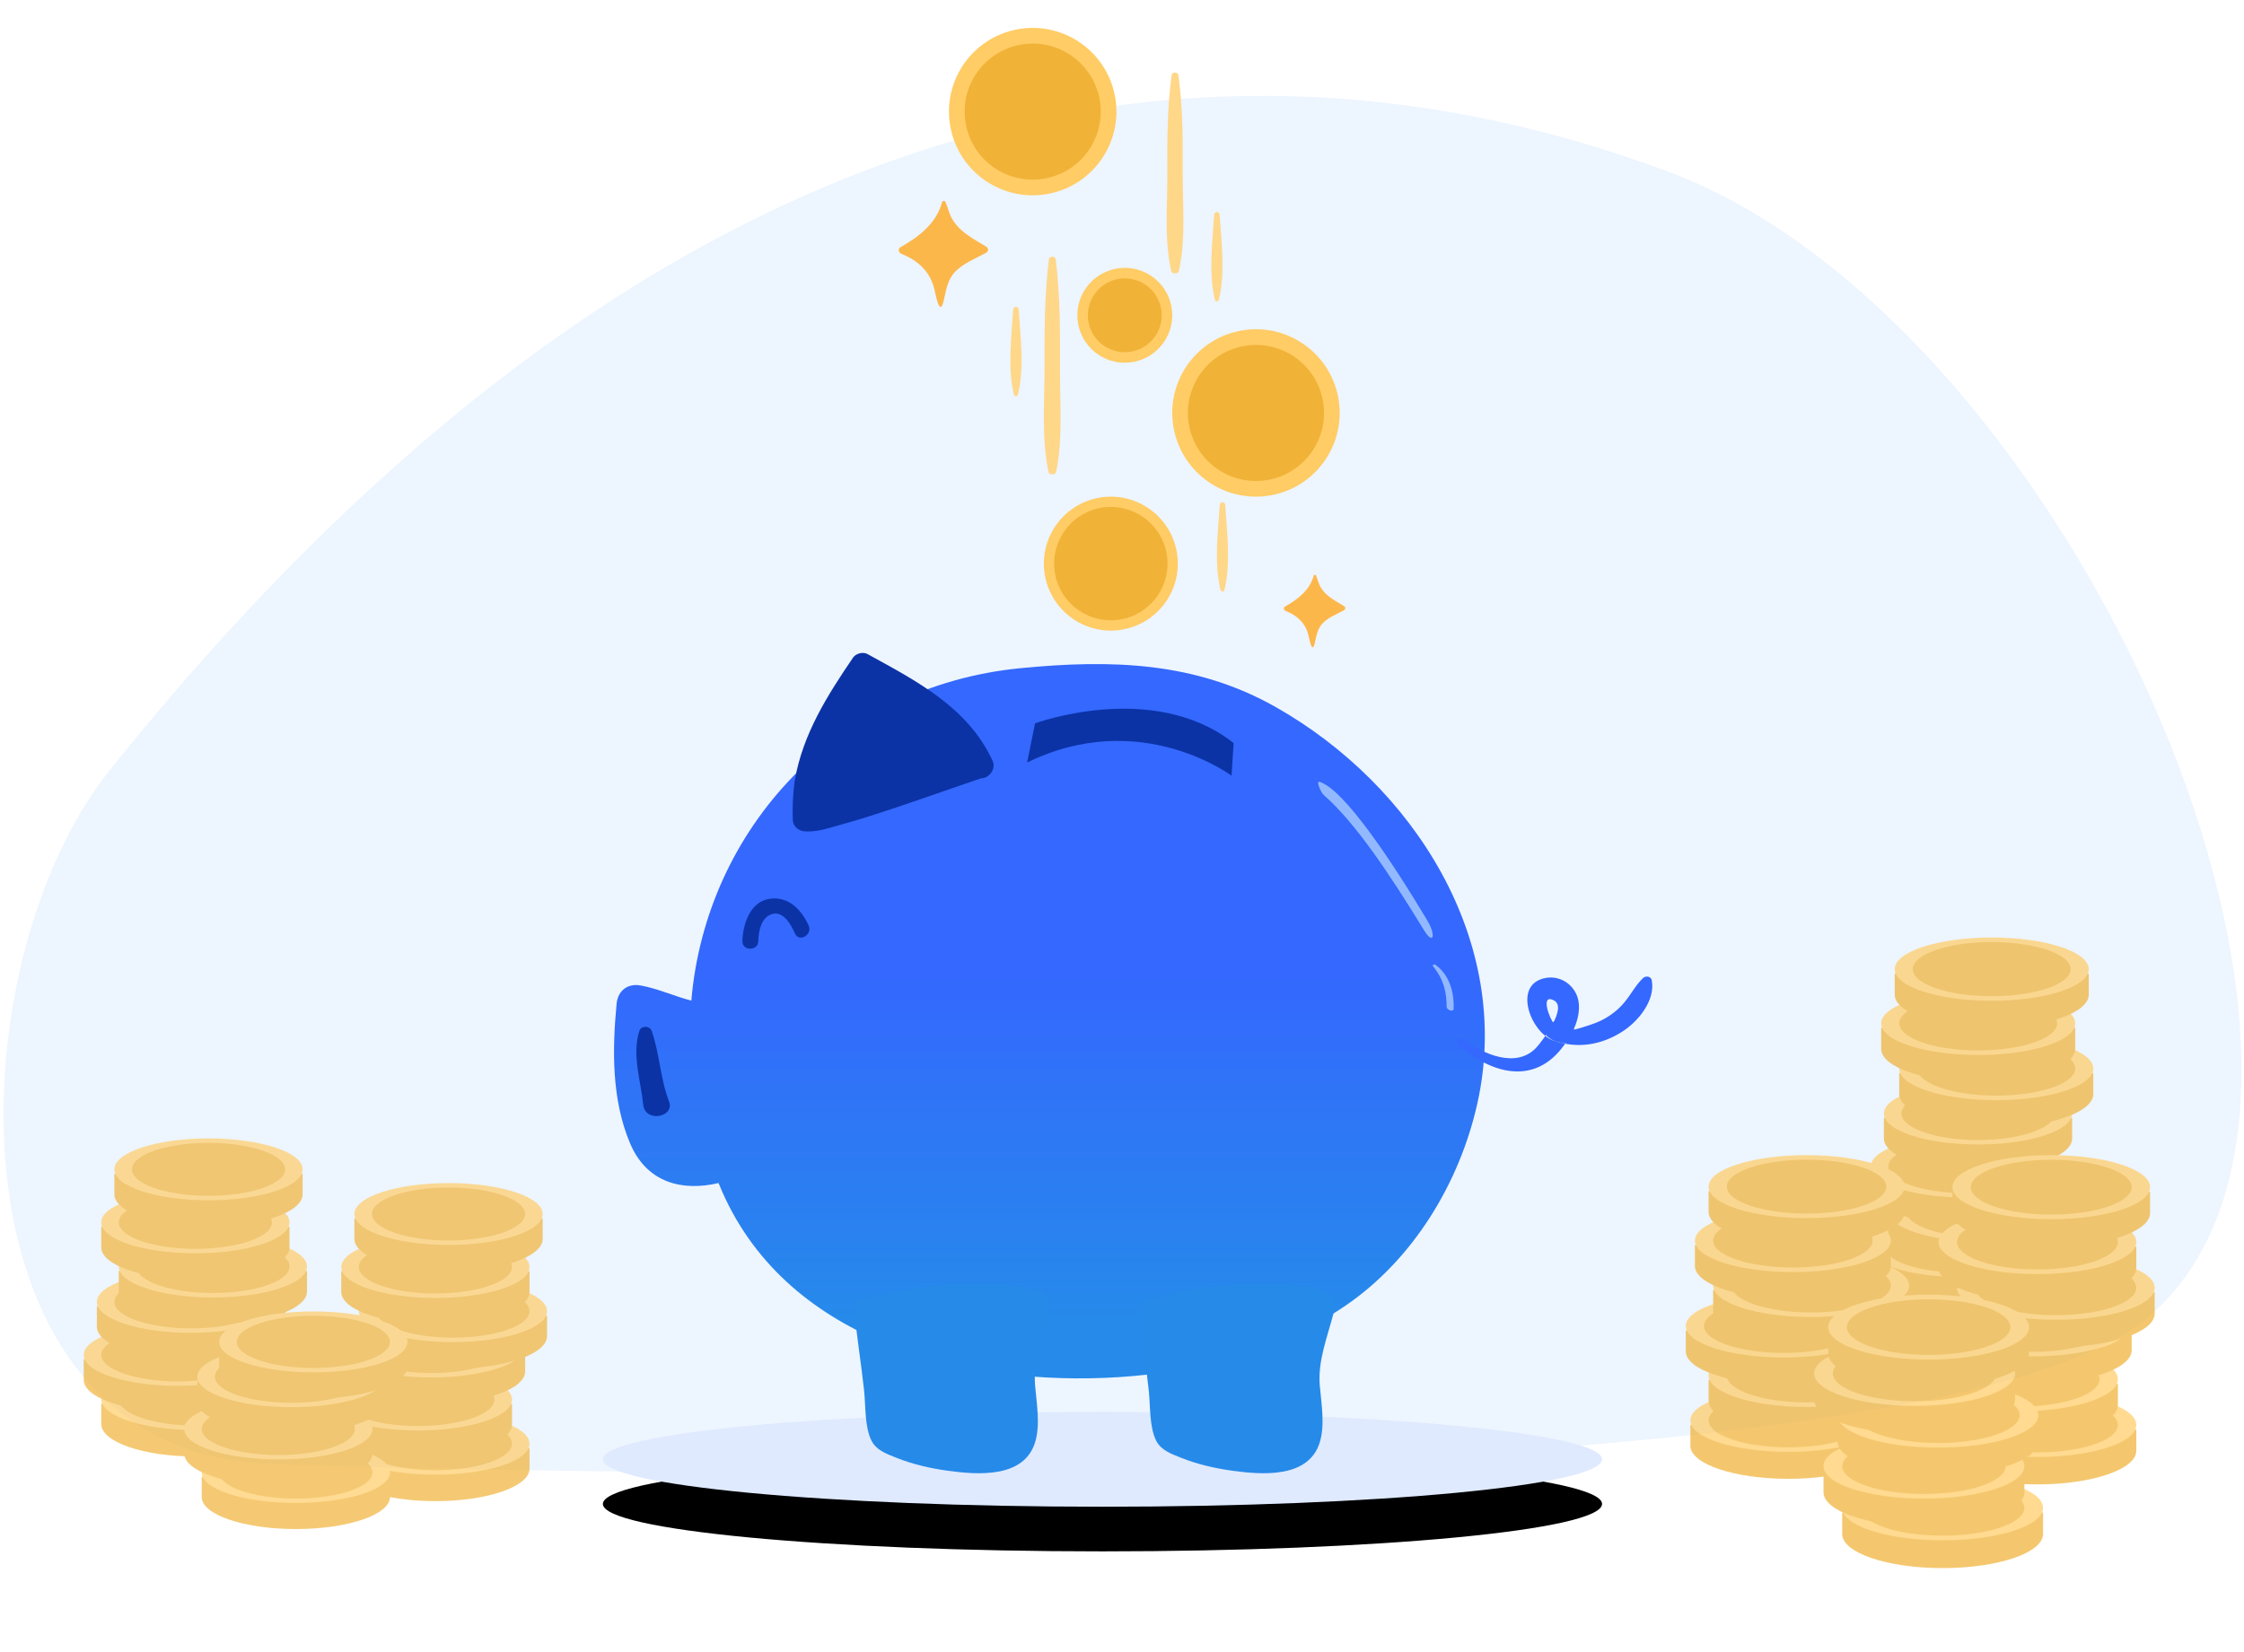 <?xml version="1.0" encoding="UTF-8"?>
<svg width="402px" height="296px" viewBox="0 0 402 296" version="1.1" xmlns="http://www.w3.org/2000/svg" xmlns:xlink="http://www.w3.org/1999/xlink">
    <!-- Generator: Sketch 51.2 (57519) - http://www.bohemiancoding.com/sketch -->
    <title>Group 23</title>
    <desc>Created with Sketch.</desc>
    <defs>
        <path d="M179,260.5 C179,265.194 138.93,269 89.5,269 C40.07,269 0,265.194 0,260.5 C0,255.806 40.07,252 89.5,252 C138.93,252 179,255.806 179,260.5" id="path-1"></path>
        <filter x="-17.3%" y="-135.3%" width="134.6%" height="464.7%" filterUnits="objectBoundingBox" id="filter-2">
            <feOffset dx="0" dy="8" in="SourceAlpha" result="shadowOffsetOuter1"></feOffset>
            <feGaussianBlur stdDeviation="9" in="shadowOffsetOuter1" result="shadowBlurOuter1"></feGaussianBlur>
            <feColorMatrix values="0 0 0 0 0.043   0 0 0 0 0.221   0 0 0 0 0.735  0 0 0 0.225 0" type="matrix" in="shadowBlurOuter1"></feColorMatrix>
        </filter>
        <linearGradient x1="52.004%" y1="43.176%" x2="52.004%" y2="90.757%" id="linearGradient-3">
            <stop stop-color="#3468FE" offset="0%"></stop>
            <stop stop-color="#268AEA" offset="100%"></stop>
        </linearGradient>
    </defs>
    <g id="Page-1" stroke="none" stroke-width="1" fill="none" fill-rule="evenodd">
        <g id="product" transform="translate(-264, -4353)">
            <g id="4" transform="translate(222, 4313)">
                <g id="Group-23" transform="translate(0, 5)">
                    <path d="M388.272,335.925 C341.363,352.218 134.833,269.396 65.033,239.898 C10.816,216.986 43.638,136.248 82.746,113.424 C220.022,33.308 317.389,56.535 381.73,113.424 C439.774,164.746 447.003,315.527 388.272,335.925 Z" id="Rectangle-3" fill="#EDF5FF" transform="translate(232.721, 199.855) rotate(-21) translate(-232.721, -199.855) "></path>
                    <g id="Group-8" opacity="0.721" transform="translate(344, 203)">
                        <g id="Group" transform="translate(30, 26)">
                            <g id="Group-3-Copy" transform="translate(3.137, 41.167)">
                                <path d="M0,6.333 L0,10.008 C0,13.225 7.55,15.833 16.863,15.833 C26.176,15.833 33.725,13.225 33.725,10.008 L33.725,6.333 L0,6.333 Z" id="Fill-257" fill="#F0B237"></path>
                                <path d="M33.725,5.542 C33.725,8.602 26.176,11.083 16.863,11.083 C7.55,11.083 0,8.602 0,5.542 C0,2.481 7.55,0 16.863,0 C26.176,0 33.725,2.481 33.725,5.542 Z" id="Fill-258" fill="#FFCC65"></path>
                                <path d="M30.588,5.542 C30.588,8.165 24.443,10.292 16.862,10.292 C9.282,10.292 3.137,8.165 3.137,5.542 C3.137,2.918 9.282,0.792 16.862,0.792 C24.443,0.792 30.588,2.918 30.588,5.542 Z" id="Fill-259" fill="#F0B237"></path>
                            </g>
                            <g id="Group-3-Copy" transform="translate(0, 33.25)">
                                <path d="M0,6.333 L0,10.008 C0,13.225 7.55,15.833 16.863,15.833 C26.176,15.833 33.725,13.225 33.725,10.008 L33.725,6.333 L0,6.333 Z" id="Fill-257" fill="#F0B237"></path>
                                <path d="M33.725,5.542 C33.725,8.602 26.176,11.083 16.863,11.083 C7.55,11.083 0,8.602 0,5.542 C0,2.481 7.55,0 16.863,0 C26.176,0 33.725,2.481 33.725,5.542 Z" id="Fill-258" fill="#FFCC65"></path>
                                <path d="M30.588,5.542 C30.588,8.165 24.443,10.292 16.862,10.292 C9.282,10.292 3.137,8.165 3.137,5.542 C3.137,2.918 9.282,0.792 16.862,0.792 C24.443,0.792 30.588,2.918 30.588,5.542 Z" id="Fill-259" fill="#F0B237"></path>
                            </g>
                            <g id="Group-3-Copy" transform="translate(2.353, 23.75)">
                                <path d="M0,6.333 L0,10.008 C0,13.225 7.55,15.833 16.863,15.833 C26.176,15.833 33.725,13.225 33.725,10.008 L33.725,6.333 L0,6.333 Z" id="Fill-257" fill="#F0B237"></path>
                                <path d="M33.725,5.542 C33.725,8.602 26.176,11.083 16.863,11.083 C7.55,11.083 0,8.602 0,5.542 C0,2.481 7.55,0 16.863,0 C26.176,0 33.725,2.481 33.725,5.542 Z" id="Fill-258" fill="#FFCC65"></path>
                                <path d="M30.588,5.542 C30.588,8.165 24.443,10.292 16.862,10.292 C9.282,10.292 3.137,8.165 3.137,5.542 C3.137,2.918 9.282,0.792 16.862,0.792 C24.443,0.792 30.588,2.918 30.588,5.542 Z" id="Fill-259" fill="#F0B237"></path>
                            </g>
                            <g id="Group-3-Copy" transform="translate(6.275, 17.417)">
                                <path d="M0,6.333 L0,10.008 C0,13.225 7.55,15.833 16.863,15.833 C26.176,15.833 33.725,13.225 33.725,10.008 L33.725,6.333 L0,6.333 Z" id="Fill-257" fill="#F0B237"></path>
                                <path d="M33.725,5.542 C33.725,8.602 26.176,11.083 16.863,11.083 C7.55,11.083 0,8.602 0,5.542 C0,2.481 7.55,0 16.863,0 C26.176,0 33.725,2.481 33.725,5.542 Z" id="Fill-258" fill="#FFCC65"></path>
                                <path d="M30.588,5.542 C30.588,8.165 24.443,10.292 16.862,10.292 C9.282,10.292 3.137,8.165 3.137,5.542 C3.137,2.918 9.282,0.792 16.862,0.792 C24.443,0.792 30.588,2.918 30.588,5.542 Z" id="Fill-259" fill="#F0B237"></path>
                            </g>
                            <g id="Group-3-Copy" transform="translate(3.137, 9.5)">
                                <path d="M0,6.333 L0,10.008 C0,13.225 7.55,15.833 16.863,15.833 C26.176,15.833 33.725,13.225 33.725,10.008 L33.725,6.333 L0,6.333 Z" id="Fill-257" fill="#F0B237"></path>
                                <path d="M33.725,5.542 C33.725,8.602 26.176,11.083 16.863,11.083 C7.55,11.083 0,8.602 0,5.542 C0,2.481 7.55,0 16.863,0 C26.176,0 33.725,2.481 33.725,5.542 Z" id="Fill-258" fill="#FFCC65"></path>
                                <path d="M30.588,5.542 C30.588,8.165 24.443,10.292 16.862,10.292 C9.282,10.292 3.137,8.165 3.137,5.542 C3.137,2.918 9.282,0.792 16.862,0.792 C24.443,0.792 30.588,2.918 30.588,5.542 Z" id="Fill-259" fill="#F0B237"></path>
                            </g>
                            <g id="Group-3-Copy" transform="translate(5.49, 0)">
                                <path d="M0,6.333 L0,10.008 C0,13.225 7.55,15.833 16.863,15.833 C26.176,15.833 33.725,13.225 33.725,10.008 L33.725,6.333 L0,6.333 Z" id="Fill-257" fill="#F0B237"></path>
                                <path d="M33.725,5.542 C33.725,8.602 26.176,11.083 16.863,11.083 C7.55,11.083 0,8.602 0,5.542 C0,2.481 7.55,0 16.863,0 C26.176,0 33.725,2.481 33.725,5.542 Z" id="Fill-258" fill="#FFCC65"></path>
                                <path d="M30.588,5.542 C30.588,8.165 24.443,10.292 16.862,10.292 C9.282,10.292 3.137,8.165 3.137,5.542 C3.137,2.918 9.282,0.792 16.862,0.792 C24.443,0.792 30.588,2.918 30.588,5.542 Z" id="Fill-259" fill="#F0B237"></path>
                            </g>
                        </g>
                        <g id="Group" transform="translate(35, 0)">
                            <g id="Group-3-Copy" transform="translate(3.234, 17.81)">
                                <path d="M0,6.476 L0,10.234 C0,13.524 7.783,16.19 17.383,16.19 C26.984,16.19 34.766,13.524 34.766,10.234 L34.766,6.476 L0,6.476 Z" id="Fill-257" fill="#F0B237"></path>
                                <path d="M34.766,5.667 C34.766,8.796 26.984,11.333 17.383,11.333 C7.783,11.333 0,8.796 0,5.667 C0,2.537 7.783,0 17.383,0 C26.984,0 34.766,2.537 34.766,5.667 Z" id="Fill-258" fill="#FFCC65"></path>
                                <path d="M31.532,5.667 C31.532,8.349 25.197,10.524 17.383,10.524 C9.569,10.524 3.234,8.349 3.234,5.667 C3.234,2.984 9.569,0.81 17.383,0.81 C25.197,0.81 31.532,2.984 31.532,5.667 Z" id="Fill-259" fill="#F0B237"></path>
                            </g>
                            <g id="Group-3-Copy" transform="translate(0, 9.714)">
                                <path d="M0,6.476 L0,10.234 C0,13.524 7.783,16.19 17.383,16.19 C26.984,16.19 34.766,13.524 34.766,10.234 L34.766,6.476 L0,6.476 Z" id="Fill-257" fill="#F0B237"></path>
                                <path d="M34.766,5.667 C34.766,8.796 26.984,11.333 17.383,11.333 C7.783,11.333 0,8.796 0,5.667 C0,2.537 7.783,0 17.383,0 C26.984,0 34.766,2.537 34.766,5.667 Z" id="Fill-258" fill="#FFCC65"></path>
                                <path d="M31.532,5.667 C31.532,8.349 25.197,10.524 17.383,10.524 C9.569,10.524 3.234,8.349 3.234,5.667 C3.234,2.984 9.569,0.81 17.383,0.81 C25.197,0.81 31.532,2.984 31.532,5.667 Z" id="Fill-259" fill="#F0B237"></path>
                            </g>
                            <g id="Group-3-Copy" transform="translate(2.426, 0)">
                                <path d="M0,6.476 L0,10.234 C0,13.524 7.783,16.19 17.383,16.19 C26.984,16.19 34.766,13.524 34.766,10.234 L34.766,6.476 L0,6.476 Z" id="Fill-257" fill="#F0B237"></path>
                                <path d="M34.766,5.667 C34.766,8.796 26.984,11.333 17.383,11.333 C7.783,11.333 0,8.796 0,5.667 C0,2.537 7.783,0 17.383,0 C26.984,0 34.766,2.537 34.766,5.667 Z" id="Fill-258" fill="#FFCC65"></path>
                                <path d="M31.532,5.667 C31.532,8.349 25.197,10.524 17.383,10.524 C9.569,10.524 3.234,8.349 3.234,5.667 C3.234,2.984 9.569,0.81 17.383,0.81 C25.197,0.81 31.532,2.984 31.532,5.667 Z" id="Fill-259" fill="#F0B237"></path>
                            </g>
                        </g>
                        <g id="Group-2" transform="translate(0, 39)">
                            <g id="Group-3-Copy" transform="translate(0.816, 41.889)">
                                <path d="M0,6.444 L0,10.183 C0,13.457 7.858,16.111 17.551,16.111 C27.244,16.111 35.102,13.457 35.102,10.183 L35.102,6.444 L0,6.444 Z" id="Fill-257" fill="#F0B237"></path>
                                <path d="M35.102,5.639 C35.102,8.753 27.244,11.278 17.551,11.278 C7.858,11.278 0,8.753 0,5.639 C0,2.525 7.858,0 17.551,0 C27.244,0 35.102,2.525 35.102,5.639 Z" id="Fill-258" fill="#FFCC65"></path>
                                <path d="M31.837,5.639 C31.837,8.308 25.441,10.472 17.551,10.472 C9.661,10.472 3.265,8.308 3.265,5.639 C3.265,2.97 9.661,0.806 17.551,0.806 C25.441,0.806 31.837,2.97 31.837,5.639 Z" id="Fill-259" fill="#F0B237"></path>
                            </g>
                            <g id="Group-3-Copy" transform="translate(4.082, 33.833)">
                                <path d="M0,6.444 L0,10.183 C0,13.457 7.858,16.111 17.551,16.111 C27.244,16.111 35.102,13.457 35.102,10.183 L35.102,6.444 L0,6.444 Z" id="Fill-257" fill="#F0B237"></path>
                                <path d="M35.102,5.639 C35.102,8.753 27.244,11.278 17.551,11.278 C7.858,11.278 0,8.753 0,5.639 C0,2.525 7.858,0 17.551,0 C27.244,0 35.102,2.525 35.102,5.639 Z" id="Fill-258" fill="#FFCC65"></path>
                                <path d="M31.837,5.639 C31.837,8.308 25.441,10.472 17.551,10.472 C9.661,10.472 3.265,8.308 3.265,5.639 C3.265,2.97 9.661,0.806 17.551,0.806 C25.441,0.806 31.837,2.97 31.837,5.639 Z" id="Fill-259" fill="#F0B237"></path>
                            </g>
                            <g id="Group-3-Copy" transform="translate(0, 24.972)">
                                <path d="M0,6.444 L0,10.183 C0,13.457 7.858,16.111 17.551,16.111 C27.244,16.111 35.102,13.457 35.102,10.183 L35.102,6.444 L0,6.444 Z" id="Fill-257" fill="#F0B237"></path>
                                <path d="M35.102,5.639 C35.102,8.753 27.244,11.278 17.551,11.278 C7.858,11.278 0,8.753 0,5.639 C0,2.525 7.858,0 17.551,0 C27.244,0 35.102,2.525 35.102,5.639 Z" id="Fill-258" fill="#FFCC65"></path>
                                <path d="M31.837,5.639 C31.837,8.308 25.441,10.472 17.551,10.472 C9.661,10.472 3.265,8.308 3.265,5.639 C3.265,2.97 9.661,0.806 17.551,0.806 C25.441,0.806 31.837,2.97 31.837,5.639 Z" id="Fill-259" fill="#F0B237"></path>
                            </g>
                            <g id="Group-3-Copy" transform="translate(4.898, 17.722)">
                                <path d="M0,6.444 L0,10.183 C0,13.457 7.858,16.111 17.551,16.111 C27.244,16.111 35.102,13.457 35.102,10.183 L35.102,6.444 L0,6.444 Z" id="Fill-257" fill="#F0B237"></path>
                                <path d="M35.102,5.639 C35.102,8.753 27.244,11.278 17.551,11.278 C7.858,11.278 0,8.753 0,5.639 C0,2.525 7.858,0 17.551,0 C27.244,0 35.102,2.525 35.102,5.639 Z" id="Fill-258" fill="#FFCC65"></path>
                                <path d="M31.837,5.639 C31.837,8.308 25.441,10.472 17.551,10.472 C9.661,10.472 3.265,8.308 3.265,5.639 C3.265,2.97 9.661,0.806 17.551,0.806 C25.441,0.806 31.837,2.97 31.837,5.639 Z" id="Fill-259" fill="#F0B237"></path>
                            </g>
                            <g id="Group-3-Copy" transform="translate(1.633, 9.667)">
                                <path d="M0,6.444 L0,10.183 C0,13.457 7.858,16.111 17.551,16.111 C27.244,16.111 35.102,13.457 35.102,10.183 L35.102,6.444 L0,6.444 Z" id="Fill-257" fill="#F0B237"></path>
                                <path d="M35.102,5.639 C35.102,8.753 27.244,11.278 17.551,11.278 C7.858,11.278 0,8.753 0,5.639 C0,2.525 7.858,0 17.551,0 C27.244,0 35.102,2.525 35.102,5.639 Z" id="Fill-258" fill="#FFCC65"></path>
                                <path d="M31.837,5.639 C31.837,8.308 25.441,10.472 17.551,10.472 C9.661,10.472 3.265,8.308 3.265,5.639 C3.265,2.97 9.661,0.806 17.551,0.806 C25.441,0.806 31.837,2.97 31.837,5.639 Z" id="Fill-259" fill="#F0B237"></path>
                            </g>
                            <g id="Group-3-Copy" transform="translate(4.082, 0)">
                                <path d="M0,6.444 L0,10.183 C0,13.457 7.858,16.111 17.551,16.111 C27.244,16.111 35.102,13.457 35.102,10.183 L35.102,6.444 L0,6.444 Z" id="Fill-257" fill="#F0B237"></path>
                                <path d="M35.102,5.639 C35.102,8.753 27.244,11.278 17.551,11.278 C7.858,11.278 0,8.753 0,5.639 C0,2.525 7.858,0 17.551,0 C27.244,0 35.102,2.525 35.102,5.639 Z" id="Fill-258" fill="#FFCC65"></path>
                                <path d="M31.837,5.639 C31.837,8.308 25.441,10.472 17.551,10.472 C9.661,10.472 3.265,8.308 3.265,5.639 C3.265,2.97 9.661,0.806 17.551,0.806 C25.441,0.806 31.837,2.97 31.837,5.639 Z" id="Fill-259" fill="#F0B237"></path>
                            </g>
                        </g>
                        <g id="Group" transform="translate(42, 39)">
                            <g id="Group-3-Copy" transform="translate(3.294, 42.611)">
                                <path d="M0,6.556 L0,10.359 C0,13.689 7.927,16.389 17.706,16.389 C27.485,16.389 35.412,13.689 35.412,10.359 L35.412,6.556 L0,6.556 Z" id="Fill-257" fill="#F0B237"></path>
                                <path d="M35.412,5.736 C35.412,8.904 27.485,11.472 17.706,11.472 C7.927,11.472 0,8.904 0,5.736 C0,2.568 7.927,0 17.706,0 C27.485,0 35.412,2.568 35.412,5.736 Z" id="Fill-258" fill="#FFCC65"></path>
                                <path d="M32.118,5.736 C32.118,8.451 25.665,10.653 17.706,10.653 C9.746,10.653 3.294,8.451 3.294,5.736 C3.294,3.021 9.746,0.819 17.706,0.819 C25.665,0.819 32.118,3.021 32.118,5.736 Z" id="Fill-259" fill="#F0B237"></path>
                            </g>
                            <g id="Group-3-Copy" transform="translate(0, 34.417)">
                                <path d="M0,6.556 L0,10.359 C0,13.689 7.927,16.389 17.706,16.389 C27.485,16.389 35.412,13.689 35.412,10.359 L35.412,6.556 L0,6.556 Z" id="Fill-257" fill="#F0B237"></path>
                                <path d="M35.412,5.736 C35.412,8.904 27.485,11.472 17.706,11.472 C7.927,11.472 0,8.904 0,5.736 C0,2.568 7.927,0 17.706,0 C27.485,0 35.412,2.568 35.412,5.736 Z" id="Fill-258" fill="#FFCC65"></path>
                                <path d="M32.118,5.736 C32.118,8.451 25.665,10.653 17.706,10.653 C9.746,10.653 3.294,8.451 3.294,5.736 C3.294,3.021 9.746,0.819 17.706,0.819 C25.665,0.819 32.118,3.021 32.118,5.736 Z" id="Fill-259" fill="#F0B237"></path>
                            </g>
                            <g id="Group-3-Copy" transform="translate(2.471, 24.583)">
                                <path d="M0,6.556 L0,10.359 C0,13.689 7.927,16.389 17.706,16.389 C27.485,16.389 35.412,13.689 35.412,10.359 L35.412,6.556 L0,6.556 Z" id="Fill-257" fill="#F0B237"></path>
                                <path d="M35.412,5.736 C35.412,8.904 27.485,11.472 17.706,11.472 C7.927,11.472 0,8.904 0,5.736 C0,2.568 7.927,0 17.706,0 C27.485,0 35.412,2.568 35.412,5.736 Z" id="Fill-258" fill="#FFCC65"></path>
                                <path d="M32.118,5.736 C32.118,8.451 25.665,10.653 17.706,10.653 C9.746,10.653 3.294,8.451 3.294,5.736 C3.294,3.021 9.746,0.819 17.706,0.819 C25.665,0.819 32.118,3.021 32.118,5.736 Z" id="Fill-259" fill="#F0B237"></path>
                            </g>
                            <g id="Group-3-Copy" transform="translate(6.588, 18.028)">
                                <path d="M0,6.556 L0,10.359 C0,13.689 7.927,16.389 17.706,16.389 C27.485,16.389 35.412,13.689 35.412,10.359 L35.412,6.556 L0,6.556 Z" id="Fill-257" fill="#F0B237"></path>
                                <path d="M35.412,5.736 C35.412,8.904 27.485,11.472 17.706,11.472 C7.927,11.472 0,8.904 0,5.736 C0,2.568 7.927,0 17.706,0 C27.485,0 35.412,2.568 35.412,5.736 Z" id="Fill-258" fill="#FFCC65"></path>
                                <path d="M32.118,5.736 C32.118,8.451 25.665,10.653 17.706,10.653 C9.746,10.653 3.294,8.451 3.294,5.736 C3.294,3.021 9.746,0.819 17.706,0.819 C25.665,0.819 32.118,3.021 32.118,5.736 Z" id="Fill-259" fill="#F0B237"></path>
                            </g>
                            <g id="Group-3-Copy" transform="translate(3.294, 9.833)">
                                <path d="M0,6.556 L0,10.359 C0,13.689 7.927,16.389 17.706,16.389 C27.485,16.389 35.412,13.689 35.412,10.359 L35.412,6.556 L0,6.556 Z" id="Fill-257" fill="#F0B237"></path>
                                <path d="M35.412,5.736 C35.412,8.904 27.485,11.472 17.706,11.472 C7.927,11.472 0,8.904 0,5.736 C0,2.568 7.927,0 17.706,0 C27.485,0 35.412,2.568 35.412,5.736 Z" id="Fill-258" fill="#FFCC65"></path>
                                <path d="M32.118,5.736 C32.118,8.451 25.665,10.653 17.706,10.653 C9.746,10.653 3.294,8.451 3.294,5.736 C3.294,3.021 9.746,0.819 17.706,0.819 C25.665,0.819 32.118,3.021 32.118,5.736 Z" id="Fill-259" fill="#F0B237"></path>
                            </g>
                            <g id="Group-3-Copy" transform="translate(5.765, 0)">
                                <path d="M0,6.556 L0,10.359 C0,13.689 7.927,16.389 17.706,16.389 C27.485,16.389 35.412,13.689 35.412,10.359 L35.412,6.556 L0,6.556 Z" id="Fill-257" fill="#F0B237"></path>
                                <path d="M35.412,5.736 C35.412,8.904 27.485,11.472 17.706,11.472 C7.927,11.472 0,8.904 0,5.736 C0,2.568 7.927,0 17.706,0 C27.485,0 35.412,2.568 35.412,5.736 Z" id="Fill-258" fill="#FFCC65"></path>
                                <path d="M32.118,5.736 C32.118,8.451 25.665,10.653 17.706,10.653 C9.746,10.653 3.294,8.451 3.294,5.736 C3.294,3.021 9.746,0.819 17.706,0.819 C25.665,0.819 32.118,3.021 32.118,5.736 Z" id="Fill-259" fill="#F0B237"></path>
                            </g>
                        </g>
                        <g id="Group-4" transform="translate(23, 64)">
                            <g id="Group-3-Copy" transform="translate(5.02, 32.39)">
                                <path d="M0,6.644 L0,10.499 C0,13.874 8.054,16.61 17.99,16.61 C27.926,16.61 35.98,13.874 35.98,10.499 L35.98,6.644 L0,6.644 Z" id="Fill-257" fill="#F0B237"></path>
                                <path d="M35.98,5.814 C35.98,9.024 27.926,11.627 17.99,11.627 C8.054,11.627 0,9.024 0,5.814 C0,2.603 8.054,0 17.99,0 C27.926,0 35.98,2.603 35.98,5.814 Z" id="Fill-258" fill="#FFCC65"></path>
                                <path d="M32.633,5.814 C32.633,8.565 26.077,10.797 17.989,10.797 C9.903,10.797 3.347,8.565 3.347,5.814 C3.347,3.062 9.903,0.831 17.989,0.831 C26.077,0.831 32.633,3.062 32.633,5.814 Z" id="Fill-259" fill="#F0B237"></path>
                            </g>
                            <g id="Group-3-Copy" transform="translate(1.673, 24.915)">
                                <path d="M0,6.644 L0,10.499 C0,13.874 8.054,16.61 17.99,16.61 C27.926,16.61 35.98,13.874 35.98,10.499 L35.98,6.644 L0,6.644 Z" id="Fill-257" fill="#F0B237"></path>
                                <path d="M35.98,5.814 C35.98,9.024 27.926,11.627 17.99,11.627 C8.054,11.627 0,9.024 0,5.814 C0,2.603 8.054,0 17.99,0 C27.926,0 35.98,2.603 35.98,5.814 Z" id="Fill-258" fill="#FFCC65"></path>
                                <path d="M32.633,5.814 C32.633,8.565 26.077,10.797 17.989,10.797 C9.903,10.797 3.347,8.565 3.347,5.814 C3.347,3.062 9.903,0.831 17.989,0.831 C26.077,0.831 32.633,3.062 32.633,5.814 Z" id="Fill-259" fill="#F0B237"></path>
                            </g>
                            <g id="Group-3-Copy" transform="translate(4.184, 15.78)">
                                <path d="M0,6.644 L0,10.499 C0,13.874 8.054,16.61 17.99,16.61 C27.926,16.61 35.98,13.874 35.98,10.499 L35.98,6.644 L0,6.644 Z" id="Fill-257" fill="#F0B237"></path>
                                <path d="M35.98,5.814 C35.98,9.024 27.926,11.627 17.99,11.627 C8.054,11.627 0,9.024 0,5.814 C0,2.603 8.054,0 17.99,0 C27.926,0 35.98,2.603 35.98,5.814 Z" id="Fill-258" fill="#FFCC65"></path>
                                <path d="M32.633,5.814 C32.633,8.565 26.077,10.797 17.989,10.797 C9.903,10.797 3.347,8.565 3.347,5.814 C3.347,3.062 9.903,0.831 17.989,0.831 C26.077,0.831 32.633,3.062 32.633,5.814 Z" id="Fill-259" fill="#F0B237"></path>
                            </g>
                            <g id="Group-3-Copy" transform="translate(0, 8.305)">
                                <path d="M0,6.644 L0,10.499 C0,13.874 8.054,16.61 17.99,16.61 C27.926,16.61 35.98,13.874 35.98,10.499 L35.98,6.644 L0,6.644 Z" id="Fill-257" fill="#F0B237"></path>
                                <path d="M35.98,5.814 C35.98,9.024 27.926,11.627 17.99,11.627 C8.054,11.627 0,9.024 0,5.814 C0,2.603 8.054,0 17.99,0 C27.926,0 35.98,2.603 35.98,5.814 Z" id="Fill-258" fill="#FFCC65"></path>
                                <path d="M32.633,5.814 C32.633,8.565 26.077,10.797 17.989,10.797 C9.903,10.797 3.347,8.565 3.347,5.814 C3.347,3.062 9.903,0.831 17.989,0.831 C26.077,0.831 32.633,3.062 32.633,5.814 Z" id="Fill-259" fill="#F0B237"></path>
                            </g>
                            <g id="Group-3-Copy" transform="translate(2.51, 0)">
                                <path d="M0,6.644 L0,10.499 C0,13.874 8.054,16.61 17.99,16.61 C27.926,16.61 35.98,13.874 35.98,10.499 L35.98,6.644 L0,6.644 Z" id="Fill-257" fill="#F0B237"></path>
                                <path d="M35.98,5.814 C35.98,9.024 27.926,11.627 17.99,11.627 C8.054,11.627 0,9.024 0,5.814 C0,2.603 8.054,0 17.99,0 C27.926,0 35.98,2.603 35.98,5.814 Z" id="Fill-258" fill="#FFCC65"></path>
                                <path d="M32.633,5.814 C32.633,8.565 26.077,10.797 17.989,10.797 C9.903,10.797 3.347,8.565 3.347,5.814 C3.347,3.062 9.903,0.831 17.989,0.831 C26.077,0.831 32.633,3.062 32.633,5.814 Z" id="Fill-259" fill="#F0B237"></path>
                            </g>
                        </g>
                    </g>
                    <g id="Group-13" opacity="0.698" transform="translate(57, 239)">
                        <g id="Group-Copy" transform="translate(43, 8)">
                            <g id="Group-3-Copy" transform="translate(3.137, 41.167)">
                                <path d="M0,6.333 L0,10.008 C0,13.225 7.55,15.833 16.863,15.833 C26.176,15.833 33.725,13.225 33.725,10.008 L33.725,6.333 L0,6.333 Z" id="Fill-257" fill="#F0B237"></path>
                                <path d="M33.725,5.542 C33.725,8.602 26.176,11.083 16.863,11.083 C7.55,11.083 0,8.602 0,5.542 C0,2.481 7.55,0 16.863,0 C26.176,0 33.725,2.481 33.725,5.542 Z" id="Fill-258" fill="#FFCC65"></path>
                                <path d="M30.588,5.542 C30.588,8.165 24.443,10.292 16.862,10.292 C9.282,10.292 3.137,8.165 3.137,5.542 C3.137,2.918 9.282,0.792 16.862,0.792 C24.443,0.792 30.588,2.918 30.588,5.542 Z" id="Fill-259" fill="#F0B237"></path>
                            </g>
                            <g id="Group-3-Copy" transform="translate(0, 33.25)">
                                <path d="M0,6.333 L0,10.008 C0,13.225 7.55,15.833 16.863,15.833 C26.176,15.833 33.725,13.225 33.725,10.008 L33.725,6.333 L0,6.333 Z" id="Fill-257" fill="#F0B237"></path>
                                <path d="M33.725,5.542 C33.725,8.602 26.176,11.083 16.863,11.083 C7.55,11.083 0,8.602 0,5.542 C0,2.481 7.55,0 16.863,0 C26.176,0 33.725,2.481 33.725,5.542 Z" id="Fill-258" fill="#FFCC65"></path>
                                <path d="M30.588,5.542 C30.588,8.165 24.443,10.292 16.862,10.292 C9.282,10.292 3.137,8.165 3.137,5.542 C3.137,2.918 9.282,0.792 16.862,0.792 C24.443,0.792 30.588,2.918 30.588,5.542 Z" id="Fill-259" fill="#F0B237"></path>
                            </g>
                            <g id="Group-3-Copy" transform="translate(2.353, 23.75)">
                                <path d="M0,6.333 L0,10.008 C0,13.225 7.55,15.833 16.863,15.833 C26.176,15.833 33.725,13.225 33.725,10.008 L33.725,6.333 L0,6.333 Z" id="Fill-257" fill="#F0B237"></path>
                                <path d="M33.725,5.542 C33.725,8.602 26.176,11.083 16.863,11.083 C7.55,11.083 0,8.602 0,5.542 C0,2.481 7.55,0 16.863,0 C26.176,0 33.725,2.481 33.725,5.542 Z" id="Fill-258" fill="#FFCC65"></path>
                                <path d="M30.588,5.542 C30.588,8.165 24.443,10.292 16.862,10.292 C9.282,10.292 3.137,8.165 3.137,5.542 C3.137,2.918 9.282,0.792 16.862,0.792 C24.443,0.792 30.588,2.918 30.588,5.542 Z" id="Fill-259" fill="#F0B237"></path>
                            </g>
                            <g id="Group-3-Copy" transform="translate(6.275, 17.417)">
                                <path d="M0,6.333 L0,10.008 C0,13.225 7.55,15.833 16.863,15.833 C26.176,15.833 33.725,13.225 33.725,10.008 L33.725,6.333 L0,6.333 Z" id="Fill-257" fill="#F0B237"></path>
                                <path d="M33.725,5.542 C33.725,8.602 26.176,11.083 16.863,11.083 C7.55,11.083 0,8.602 0,5.542 C0,2.481 7.55,0 16.863,0 C26.176,0 33.725,2.481 33.725,5.542 Z" id="Fill-258" fill="#FFCC65"></path>
                                <path d="M30.588,5.542 C30.588,8.165 24.443,10.292 16.862,10.292 C9.282,10.292 3.137,8.165 3.137,5.542 C3.137,2.918 9.282,0.792 16.862,0.792 C24.443,0.792 30.588,2.918 30.588,5.542 Z" id="Fill-259" fill="#F0B237"></path>
                            </g>
                            <g id="Group-3-Copy" transform="translate(3.137, 9.5)">
                                <path d="M0,6.333 L0,10.008 C0,13.225 7.55,15.833 16.863,15.833 C26.176,15.833 33.725,13.225 33.725,10.008 L33.725,6.333 L0,6.333 Z" id="Fill-257" fill="#F0B237"></path>
                                <path d="M33.725,5.542 C33.725,8.602 26.176,11.083 16.863,11.083 C7.55,11.083 0,8.602 0,5.542 C0,2.481 7.55,0 16.863,0 C26.176,0 33.725,2.481 33.725,5.542 Z" id="Fill-258" fill="#FFCC65"></path>
                                <path d="M30.588,5.542 C30.588,8.165 24.443,10.292 16.862,10.292 C9.282,10.292 3.137,8.165 3.137,5.542 C3.137,2.918 9.282,0.792 16.862,0.792 C24.443,0.792 30.588,2.918 30.588,5.542 Z" id="Fill-259" fill="#F0B237"></path>
                            </g>
                            <g id="Group-3-Copy" transform="translate(5.49, 0)">
                                <path d="M0,6.333 L0,10.008 C0,13.225 7.55,15.833 16.863,15.833 C26.176,15.833 33.725,13.225 33.725,10.008 L33.725,6.333 L0,6.333 Z" id="Fill-257" fill="#F0B237"></path>
                                <path d="M33.725,5.542 C33.725,8.602 26.176,11.083 16.863,11.083 C7.55,11.083 0,8.602 0,5.542 C0,2.481 7.55,0 16.863,0 C26.176,0 33.725,2.481 33.725,5.542 Z" id="Fill-258" fill="#FFCC65"></path>
                                <path d="M30.588,5.542 C30.588,8.165 24.443,10.292 16.862,10.292 C9.282,10.292 3.137,8.165 3.137,5.542 C3.137,2.918 9.282,0.792 16.862,0.792 C24.443,0.792 30.588,2.918 30.588,5.542 Z" id="Fill-259" fill="#F0B237"></path>
                            </g>
                        </g>
                        <g id="Group-6">
                            <g id="Group-3-Copy" transform="translate(3.137, 41.167)">
                                <path d="M0,6.333 L0,10.008 C0,13.225 7.55,15.833 16.863,15.833 C26.176,15.833 33.725,13.225 33.725,10.008 L33.725,6.333 L0,6.333 Z" id="Fill-257" fill="#F0B237"></path>
                                <path d="M33.725,5.542 C33.725,8.602 26.176,11.083 16.863,11.083 C7.55,11.083 0,8.602 0,5.542 C0,2.481 7.55,0 16.863,0 C26.176,0 33.725,2.481 33.725,5.542 Z" id="Fill-258" fill="#FFCC65"></path>
                                <path d="M30.588,5.542 C30.588,8.165 24.443,10.292 16.862,10.292 C9.282,10.292 3.137,8.165 3.137,5.542 C3.137,2.918 9.282,0.792 16.862,0.792 C24.443,0.792 30.588,2.918 30.588,5.542 Z" id="Fill-259" fill="#F0B237"></path>
                            </g>
                            <g id="Group-3-Copy" transform="translate(0, 33.25)">
                                <path d="M0,6.333 L0,10.008 C0,13.225 7.55,15.833 16.863,15.833 C26.176,15.833 33.725,13.225 33.725,10.008 L33.725,6.333 L0,6.333 Z" id="Fill-257" fill="#F0B237"></path>
                                <path d="M33.725,5.542 C33.725,8.602 26.176,11.083 16.863,11.083 C7.55,11.083 0,8.602 0,5.542 C0,2.481 7.55,0 16.863,0 C26.176,0 33.725,2.481 33.725,5.542 Z" id="Fill-258" fill="#FFCC65"></path>
                                <path d="M30.588,5.542 C30.588,8.165 24.443,10.292 16.862,10.292 C9.282,10.292 3.137,8.165 3.137,5.542 C3.137,2.918 9.282,0.792 16.862,0.792 C24.443,0.792 30.588,2.918 30.588,5.542 Z" id="Fill-259" fill="#F0B237"></path>
                            </g>
                            <g id="Group-3-Copy" transform="translate(2.353, 23.75)">
                                <path d="M0,6.333 L0,10.008 C0,13.225 7.55,15.833 16.863,15.833 C26.176,15.833 33.725,13.225 33.725,10.008 L33.725,6.333 L0,6.333 Z" id="Fill-257" fill="#F0B237"></path>
                                <path d="M33.725,5.542 C33.725,8.602 26.176,11.083 16.863,11.083 C7.55,11.083 0,8.602 0,5.542 C0,2.481 7.55,0 16.863,0 C26.176,0 33.725,2.481 33.725,5.542 Z" id="Fill-258" fill="#FFCC65"></path>
                                <path d="M30.588,5.542 C30.588,8.165 24.443,10.292 16.862,10.292 C9.282,10.292 3.137,8.165 3.137,5.542 C3.137,2.918 9.282,0.792 16.862,0.792 C24.443,0.792 30.588,2.918 30.588,5.542 Z" id="Fill-259" fill="#F0B237"></path>
                            </g>
                            <g id="Group-3-Copy" transform="translate(6.275, 17.417)">
                                <path d="M0,6.333 L0,10.008 C0,13.225 7.55,15.833 16.863,15.833 C26.176,15.833 33.725,13.225 33.725,10.008 L33.725,6.333 L0,6.333 Z" id="Fill-257" fill="#F0B237"></path>
                                <path d="M33.725,5.542 C33.725,8.602 26.176,11.083 16.863,11.083 C7.55,11.083 0,8.602 0,5.542 C0,2.481 7.55,0 16.863,0 C26.176,0 33.725,2.481 33.725,5.542 Z" id="Fill-258" fill="#FFCC65"></path>
                                <path d="M30.588,5.542 C30.588,8.165 24.443,10.292 16.862,10.292 C9.282,10.292 3.137,8.165 3.137,5.542 C3.137,2.918 9.282,0.792 16.862,0.792 C24.443,0.792 30.588,2.918 30.588,5.542 Z" id="Fill-259" fill="#F0B237"></path>
                            </g>
                            <g id="Group-3-Copy" transform="translate(3.137, 9.5)">
                                <path d="M0,6.333 L0,10.008 C0,13.225 7.55,15.833 16.863,15.833 C26.176,15.833 33.725,13.225 33.725,10.008 L33.725,6.333 L0,6.333 Z" id="Fill-257" fill="#F0B237"></path>
                                <path d="M33.725,5.542 C33.725,8.602 26.176,11.083 16.863,11.083 C7.55,11.083 0,8.602 0,5.542 C0,2.481 7.55,0 16.863,0 C26.176,0 33.725,2.481 33.725,5.542 Z" id="Fill-258" fill="#FFCC65"></path>
                                <path d="M30.588,5.542 C30.588,8.165 24.443,10.292 16.862,10.292 C9.282,10.292 3.137,8.165 3.137,5.542 C3.137,2.918 9.282,0.792 16.862,0.792 C24.443,0.792 30.588,2.918 30.588,5.542 Z" id="Fill-259" fill="#F0B237"></path>
                            </g>
                            <g id="Group-3-Copy" transform="translate(5.49, 0)">
                                <path d="M0,6.333 L0,10.008 C0,13.225 7.55,15.833 16.863,15.833 C26.176,15.833 33.725,13.225 33.725,10.008 L33.725,6.333 L0,6.333 Z" id="Fill-257" fill="#F0B237"></path>
                                <path d="M33.725,5.542 C33.725,8.602 26.176,11.083 16.863,11.083 C7.55,11.083 0,8.602 0,5.542 C0,2.481 7.55,0 16.863,0 C26.176,0 33.725,2.481 33.725,5.542 Z" id="Fill-258" fill="#FFCC65"></path>
                                <path d="M30.588,5.542 C30.588,8.165 24.443,10.292 16.862,10.292 C9.282,10.292 3.137,8.165 3.137,5.542 C3.137,2.918 9.282,0.792 16.862,0.792 C24.443,0.792 30.588,2.918 30.588,5.542 Z" id="Fill-259" fill="#F0B237"></path>
                            </g>
                        </g>
                        <g id="Group-5" transform="translate(18, 31)">
                            <g id="Group-3-Copy" transform="translate(3.137, 23.4)">
                                <path d="M0,6.24 L0,9.86 C0,13.03 7.55,15.6 16.863,15.6 C26.176,15.6 33.725,13.03 33.725,9.86 L33.725,6.24 L0,6.24 Z" id="Fill-257" fill="#F0B237"></path>
                                <path d="M33.725,5.46 C33.725,8.476 26.176,10.92 16.863,10.92 C7.55,10.92 0,8.476 0,5.46 C0,2.444 7.55,0 16.863,0 C26.176,0 33.725,2.444 33.725,5.46 Z" id="Fill-258" fill="#FFCC65"></path>
                                <path d="M30.588,5.46 C30.588,8.045 24.443,10.14 16.862,10.14 C9.282,10.14 3.137,8.045 3.137,5.46 C3.137,2.875 9.282,0.78 16.862,0.78 C24.443,0.78 30.588,2.875 30.588,5.46 Z" id="Fill-259" fill="#F0B237"></path>
                            </g>
                            <g id="Group-3-Copy" transform="translate(0, 15.6)">
                                <path d="M0,6.24 L0,9.86 C0,13.03 7.55,15.6 16.863,15.6 C26.176,15.6 33.725,13.03 33.725,9.86 L33.725,6.24 L0,6.24 Z" id="Fill-257" fill="#F0B237"></path>
                                <path d="M33.725,5.46 C33.725,8.476 26.176,10.92 16.863,10.92 C7.55,10.92 0,8.476 0,5.46 C0,2.444 7.55,0 16.863,0 C26.176,0 33.725,2.444 33.725,5.46 Z" id="Fill-258" fill="#FFCC65"></path>
                                <path d="M30.588,5.46 C30.588,8.045 24.443,10.14 16.862,10.14 C9.282,10.14 3.137,8.045 3.137,5.46 C3.137,2.875 9.282,0.78 16.862,0.78 C24.443,0.78 30.588,2.875 30.588,5.46 Z" id="Fill-259" fill="#F0B237"></path>
                            </g>
                            <g id="Group-3-Copy" transform="translate(2.353, 6.24)">
                                <path d="M0,6.24 L0,9.86 C0,13.03 7.55,15.6 16.863,15.6 C26.176,15.6 33.725,13.03 33.725,9.86 L33.725,6.24 L0,6.24 Z" id="Fill-257" fill="#F0B237"></path>
                                <path d="M33.725,5.46 C33.725,8.476 26.176,10.92 16.863,10.92 C7.55,10.92 0,8.476 0,5.46 C0,2.444 7.55,0 16.863,0 C26.176,0 33.725,2.444 33.725,5.46 Z" id="Fill-258" fill="#FFCC65"></path>
                                <path d="M30.588,5.46 C30.588,8.045 24.443,10.14 16.862,10.14 C9.282,10.14 3.137,8.045 3.137,5.46 C3.137,2.875 9.282,0.78 16.862,0.78 C24.443,0.78 30.588,2.875 30.588,5.46 Z" id="Fill-259" fill="#F0B237"></path>
                            </g>
                            <g id="Group-3-Copy" transform="translate(6.275, 0)">
                                <path d="M0,6.24 L0,9.86 C0,13.03 7.55,15.6 16.863,15.6 C26.176,15.6 33.725,13.03 33.725,9.86 L33.725,6.24 L0,6.24 Z" id="Fill-257" fill="#F0B237"></path>
                                <path d="M33.725,5.46 C33.725,8.476 26.176,10.92 16.863,10.92 C7.55,10.92 0,8.476 0,5.46 C0,2.444 7.55,0 16.863,0 C26.176,0 33.725,2.444 33.725,5.46 Z" id="Fill-258" fill="#FFCC65"></path>
                                <path d="M30.588,5.46 C30.588,8.045 24.443,10.14 16.862,10.14 C9.282,10.14 3.137,8.045 3.137,5.46 C3.137,2.875 9.282,0.78 16.862,0.78 C24.443,0.78 30.588,2.875 30.588,5.46 Z" id="Fill-259" fill="#F0B237"></path>
                            </g>
                        </g>
                    </g>
                    <g id="Group-37" transform="translate(150, 36)">
                        <g id="Fill-2">
                            <use fill="black" fill-opacity="1" filter="url(#filter-2)" xlink:href="#path-1"></use>
                            <use fill="#DFEAFF" fill-rule="evenodd" xlink:href="#path-1"></use>
                        </g>
                        <path d="M120.602,125.738 C106.228,117.581 91.176,117.139 74.789,118.74 C41.989,121.945 18.482,147.578 15.848,178.307 C12.79,177.525 9.846,176.14 6.729,175.588 C4.433,175.182 2.688,176.53 2.464,178.857 C1.665,187.17 1.576,196.026 4.858,203.839 C7.892,211.061 14.341,212.499 20.721,210.997 C20.949,211.552 21.182,212.105 21.426,212.655 C33.421,239.709 65.5,247.476 92.404,245.778 C106.613,244.881 121.125,241.088 133.011,232.986 C145.179,224.691 153.52,210.929 156.686,196.607 C163.11,167.548 145.16,139.674 120.602,125.738" id="Fill-3" fill="url(#linearGradient-3)"></path>
                        <path d="M27.839,167.666 C27.88,165.958 28.288,163.52 30.196,162.828 C32.318,162.06 33.779,164.83 34.421,166.292 C35.137,167.924 37.582,166.516 36.872,164.898 C35.609,162.02 33.21,159.494 29.742,160.087 C26.281,160.679 25.069,164.79 25,167.666 C24.958,169.447 27.797,169.443 27.839,167.666" id="Fill-4" fill="#0B33A6"></path>
                        <path d="M67.068,138.303 C67.02,138.285 66.973,138.266 66.928,138.242 C66.975,138.267 67.022,138.282 67.068,138.303 M69.827,135.365 C65.434,125.748 56.116,120.995 47.393,116.2 C46.581,115.754 45.328,116.09 44.809,116.854 C40.228,123.591 35.858,130.49 34.411,138.68 C34.391,138.763 34.374,138.849 34.362,138.938 C34.346,139.03 34.336,139.118 34.33,139.205 C34.026,141.471 33.946,143.732 34.033,146.018 C34.071,146.987 34.991,147.822 35.889,147.941 C38.097,148.237 40.517,147.355 42.613,146.785 C46.062,145.847 49.464,144.72 52.854,143.587 C56.245,142.454 59.62,141.277 62.997,140.102 C64.236,139.671 65.475,139.24 66.719,138.822 C67.082,138.7 67.446,138.581 67.81,138.466 C69.215,138.456 70.47,136.771 69.827,135.365" id="Fill-5" fill="#0B33A6"></path>
                        <path d="M6.531,183.756 C5.175,188.022 6.794,192.651 7.228,196.951 C7.562,200.253 12.946,199.198 11.854,196.377 C10.263,192.265 10.195,187.868 8.752,183.756 C8.406,182.769 6.858,182.728 6.531,183.756" id="Fill-6" fill="#0B33A6"></path>
                        <path d="M171.698,186.946 C173.497,184.709 175.121,181.748 174.831,178.786 C174.547,175.882 171.855,173.73 168.944,174.238 C162.871,175.299 166.174,184.051 170.36,185.492 C174.639,186.964 178.85,186.273 182.632,183.855 C185.509,182.016 188.573,178.268 187.908,174.663 C187.775,173.945 186.828,173.813 186.359,174.254 C185.089,175.45 184.24,177.07 183.153,178.437 C181.585,180.41 179.417,181.83 177.036,182.594 C174.677,183.352 172.249,184.442 170.5,182.594 C169.544,181.583 167.9,176.988 170.367,178.26 C172.88,179.556 168.308,185.491 167.365,186.566 C163.757,190.679 157.576,187.849 154.003,185.154 C153.398,184.696 152.634,185.704 153.196,186.199 C158.87,191.189 166.385,193.558 171.698,186.946 Z" id="Fill-7" fill="#3468FE"></path>
                        <path d="M77.451,230.04 C70.619,228.639 63.829,228.779 56.948,229.714 C54.556,230.04 52.203,230.566 49.872,231.189 C49.182,231.372 48.491,231.557 47.8,231.74 C47.289,231.876 46.325,231.922 46.306,232.026 C45.583,232.039 44.924,232.48 45.007,233.411 C45.447,238.34 46.268,243.249 46.798,248.175 C47.087,250.853 46.875,254.694 48.13,257.176 C48.999,258.894 50.84,259.527 52.511,260.199 C55.495,261.401 58.591,262.107 61.769,262.548 C67.101,263.288 75.404,263.931 77.419,257.493 C78.409,254.327 77.697,250.465 77.428,247.24 C77.062,242.835 78.806,238.561 79.893,234.341 C80.344,232.591 79.34,230.428 77.451,230.04" id="Fill-8" fill="#268AE9"></path>
                        <path d="M128.451,230.04 C121.619,228.639 114.829,228.779 107.948,229.714 C105.555,230.04 103.203,230.566 100.872,231.189 C100.182,231.372 99.491,231.557 98.8,231.74 C98.289,231.876 97.324,231.922 97.306,232.026 C96.583,232.039 95.924,232.48 96.007,233.411 C96.446,238.34 97.268,243.249 97.798,248.175 C98.087,250.853 97.875,254.694 99.129,257.176 C99.999,258.894 101.84,259.527 103.511,260.199 C106.495,261.401 109.591,262.107 112.768,262.548 C118.1,263.288 126.405,263.931 128.419,257.493 C129.408,254.327 128.696,250.465 128.428,247.24 C128.061,242.835 129.806,238.561 130.893,234.341 C131.344,232.591 130.341,230.428 128.451,230.04" id="Fill-9" fill="#268AE9"></path>
                        <path d="M135.175,138.603 C138.04,145.438 139.541,156.294 140.676,168.227 C140.969,171.312 142.233,170.061 141.962,166.851 C140.97,155.057 138.883,139.017 135.453,136.039 C135.055,135.693 134.819,137.754 135.175,138.603" id="Fill-10" fill="#92B9FF" transform="translate(138.5, 153) rotate(-26) translate(-138.5, -153) "></path>
                        <path d="M147.175,173.459 C150.04,174.666 151.541,176.581 152.676,178.687 C152.969,179.232 154.233,179.011 153.962,178.444 C152.97,176.363 150.883,173.532 147.453,173.007 C147.055,172.946 146.819,173.31 147.175,173.459" id="Fill-10" fill="#92B9FF" transform="translate(150.5, 176) rotate(28) translate(-150.5, -176) "></path>
                        <path d="M77,132.759 L78.395,125.667 C78.395,125.667 98.961,117.75 113,129.198 L112.616,135 C112.616,135 96.78,122.718 77,132.759" id="Fill-11" fill="#3468FE"></path>
                        <path d="M76,135.643 L77.425,128.622 C77.425,128.622 98.612,120.809 113,132.156 L112.621,138 C112.621,138 96.256,125.715 76,135.643" id="Fill-12" fill="#0B33A6"></path>
                        <g id="Group-12" transform="translate(102, 58)">
                            <path d="M29.732,12.19 C31.283,20.327 25.944,28.18 17.809,29.732 C9.673,31.283 1.82,25.946 0.268,17.809 C-1.283,9.673 4.054,1.82 12.19,0.268 C20.326,-1.283 28.179,4.054 29.732,12.19" id="Fill-18" fill="#FFCC65"></path>
                            <path d="M26.97,12.717 C28.23,19.328 23.892,25.709 17.282,26.97 C10.672,28.23 4.291,23.894 3.03,17.282 C1.77,10.672 6.107,4.291 12.717,3.03 C19.327,1.77 25.708,6.106 26.97,12.717" id="Fill-18" fill="#F0B237"></path>
                        </g>
                        <g id="Group-12-Copy-3" transform="translate(85, 47)">
                            <path d="M16.848,6.908 C17.727,11.519 14.702,15.969 10.092,16.848 C5.482,17.727 1.031,14.703 0.152,10.092 C-0.727,5.481 2.298,1.031 6.908,0.152 C11.518,-0.727 15.968,2.297 16.848,6.908" id="Fill-18" fill="#FFCC65"></path>
                            <path d="M14.993,7.261 C15.677,10.848 13.324,14.309 9.738,14.993 C6.152,15.677 2.691,13.324 2.007,9.738 C1.324,6.152 3.676,2.691 7.262,2.007 C10.847,1.323 14.309,3.676 14.993,7.261" id="Fill-18" fill="#F0B237"></path>
                        </g>
                        <g id="Group-12-Copy-2" transform="translate(62, 4)">
                            <path d="M29.732,12.19 C31.283,20.327 25.944,28.18 17.809,29.732 C9.673,31.283 1.82,25.946 0.268,17.809 C-1.283,9.673 4.054,1.82 12.19,0.268 C20.326,-1.283 28.179,4.054 29.732,12.19" id="Fill-18" fill="#FFCC65"></path>
                            <path d="M26.97,12.717 C28.23,19.328 23.892,25.709 17.282,26.97 C10.672,28.23 4.291,23.894 3.03,17.282 C1.77,10.672 6.107,4.291 12.717,3.03 C19.327,1.77 25.708,6.106 26.97,12.717" id="Fill-18" fill="#F0B237"></path>
                        </g>
                        <g id="Group-12-Copy" transform="translate(79, 88)">
                            <path d="M23.785,9.752 C25.027,16.261 20.756,22.544 14.247,23.785 C7.739,25.027 1.456,20.757 0.214,14.247 C-1.026,7.739 3.244,1.456 9.752,0.215 C16.26,-1.027 22.543,3.243 23.785,9.752" id="Fill-18" fill="#FFCC65"></path>
                            <path d="M21.972,10.098 C23.023,15.606 19.409,20.922 13.901,21.972 C8.394,23.023 3.078,19.41 2.028,13.902 C0.978,8.394 4.591,3.078 10.098,2.028 C15.605,0.977 20.921,4.59 21.972,10.098" id="Fill-18" fill="#F0B237"></path>
                        </g>
                        <path d="M79.902,45.466 C79.12,51.79 79.106,58.111 79.128,64.459 C79.149,70.788 78.532,77.339 79.833,83.6 C79.944,84.133 81.082,84.133 81.192,83.6 C82.424,77.674 81.875,71.504 81.895,65.514 C81.918,58.815 81.95,52.14 81.124,45.466 C81.047,44.845 79.978,44.845 79.902,45.466" id="Fill-25" fill="#FFD789"></path>
                        <path d="M101.889,12.472 C101.084,18.469 101.093,24.464 101.116,30.488 C101.137,36.141 100.554,42.016 101.82,47.594 C101.943,48.135 103.057,48.135 103.18,47.594 C104.445,42.016 103.863,36.141 103.884,30.488 C103.906,24.464 103.916,18.469 103.111,12.472 C103.027,11.843 101.974,11.843 101.889,12.472" id="Fill-26" fill="#FFD789"></path>
                        <path d="M73.504,54.518 C73.192,59.461 72.48,64.838 73.637,69.708 C73.729,70.097 74.271,70.097 74.363,69.708 C75.52,64.838 74.808,59.461 74.496,54.518 C74.453,53.827 73.547,53.827 73.504,54.518" id="Fill-27" fill="#FFD789"></path>
                        <path d="M109.504,37.518 C109.192,42.461 108.48,47.838 109.637,52.708 C109.729,53.097 110.271,53.097 110.363,52.708 C111.52,47.838 110.808,42.461 110.496,37.518 C110.453,36.827 109.547,36.827 109.504,37.518" id="Fill-28" fill="#FFD789"></path>
                        <path d="M110.504,89.518 C110.192,94.461 109.48,99.838 110.637,104.708 C110.729,105.097 111.271,105.097 111.363,104.708 C112.519,99.838 111.809,94.461 111.497,89.518 C111.453,88.827 110.547,88.827 110.504,89.518" id="Fill-29" fill="#FFD789"></path>
                        <path d="M68.7,43.215 C67.18,42.299 65.534,41.403 64.211,40.221 C63.509,39.594 62.946,38.905 62.494,38.084 C62.01,37.207 61.828,36.214 61.419,35.306 C61.385,34.973 60.861,34.858 60.76,35.236 C59.756,39.014 56.631,41.425 53.328,43.291 C52.786,43.597 52.972,44.277 53.477,44.483 C55.435,45.281 57.001,46.316 58.203,48.068 C58.801,48.94 59.168,49.93 59.42,50.948 C59.642,51.849 60.331,55.911 61.049,52.914 C61.533,50.895 61.725,48.979 63.347,47.46 C64.861,46.044 66.896,45.269 68.692,44.276 C69.106,44.046 69.096,43.454 68.7,43.215 Z" id="Stroke-31" fill="#FCB74B"></path>
                        <path d="M132.794,107.621 C131.749,106.994 130.617,106.382 129.708,105.572 C129.226,105.144 128.838,104.672 128.528,104.11 C128.195,103.51 128.069,102.831 127.789,102.21 C127.765,101.982 127.404,101.902 127.335,102.162 C126.645,104.746 124.497,106.396 122.225,107.673 C121.853,107.882 121.98,108.347 122.328,108.488 C123.675,109.034 124.751,109.742 125.577,110.941 C125.989,111.538 126.241,112.216 126.413,112.911 C126.566,113.528 127.04,116.308 127.535,114.257 C127.868,112.875 127.999,111.564 129.114,110.525 C130.154,109.556 131.553,109.026 132.788,108.346 C133.073,108.19 133.067,107.785 132.794,107.621" id="Fill-32" fill="#FFFFFF"></path>
                        <path d="M132.794,107.621 C131.749,106.994 130.617,106.382 129.708,105.572 C129.226,105.144 128.838,104.672 128.528,104.11 C128.195,103.51 128.069,102.831 127.789,102.21 C127.765,101.982 127.404,101.902 127.335,102.162 C126.645,104.746 124.497,106.396 122.225,107.673 C121.853,107.882 121.98,108.347 122.328,108.488 C123.675,109.034 124.751,109.742 125.577,110.941 C125.989,111.538 126.241,112.216 126.413,112.911 C126.566,113.528 127.04,116.308 127.535,114.257 C127.868,112.875 127.999,111.564 129.114,110.525 C130.154,109.556 131.553,109.026 132.788,108.346 C133.073,108.19 133.067,107.785 132.794,107.621 Z" id="Stroke-33" fill="#FCB74B"></path>
                        <path d="M120.85,4.323 C120.091,3.842 119.267,3.37 118.605,2.748 C118.255,2.418 117.973,2.055 117.747,1.623 C117.505,1.162 117.414,0.639 117.21,0.162 C117.193,-0.014 116.93,-0.075 116.88,0.125 C116.378,2.112 114.815,3.381 113.164,4.364 C112.894,4.525 112.985,4.883 113.238,4.991 C114.218,5.411 115.001,5.956 115.602,6.878 C115.901,7.337 116.084,7.858 116.21,8.393 C116.321,8.868 116.666,11.006 117.024,9.429 C117.266,8.366 117.363,7.357 118.174,6.558 C118.93,5.812 119.948,5.405 120.846,4.883 C121.053,4.761 121.048,4.449 120.85,4.323" id="Fill-34" fill="#FFFFFF"></path>
                        <path d="M120.85,4.323 C120.091,3.842 119.267,3.37 118.605,2.748 C118.255,2.418 117.973,2.055 117.747,1.623 C117.505,1.162 117.414,0.639 117.21,0.162 C117.193,-0.014 116.93,-0.075 116.88,0.125 C116.378,2.112 114.815,3.381 113.164,4.364 C112.894,4.525 112.985,4.883 113.238,4.991 C114.218,5.411 115.001,5.956 115.602,6.878 C115.901,7.337 116.084,7.858 116.21,8.393 C116.321,8.868 116.666,11.006 117.024,9.429 C117.266,8.366 117.363,7.357 118.174,6.558 C118.93,5.812 119.948,5.405 120.846,4.883 C121.053,4.761 121.048,4.449 120.85,4.323 Z" id="Stroke-35" stroke="#FFFFFF"></path>
                        <path d="M170.387,182 L174,183.375 C173.821,184.237 173.606,184.851 173.355,185.216 C173.104,185.581 172.717,185.842 172.194,186 C171.293,185.799 170.658,185.617 170.29,185.452 C169.923,185.287 169.492,184.992 169,184.568 C169.002,184.132 169.09,183.752 169.266,183.428 C169.441,183.103 169.815,182.627 170.387,182 Z" id="Path-2" fill="#3468FE" fill-rule="nonzero"></path>
                    </g>
                </g>
            </g>
        </g>
    </g>
</svg>